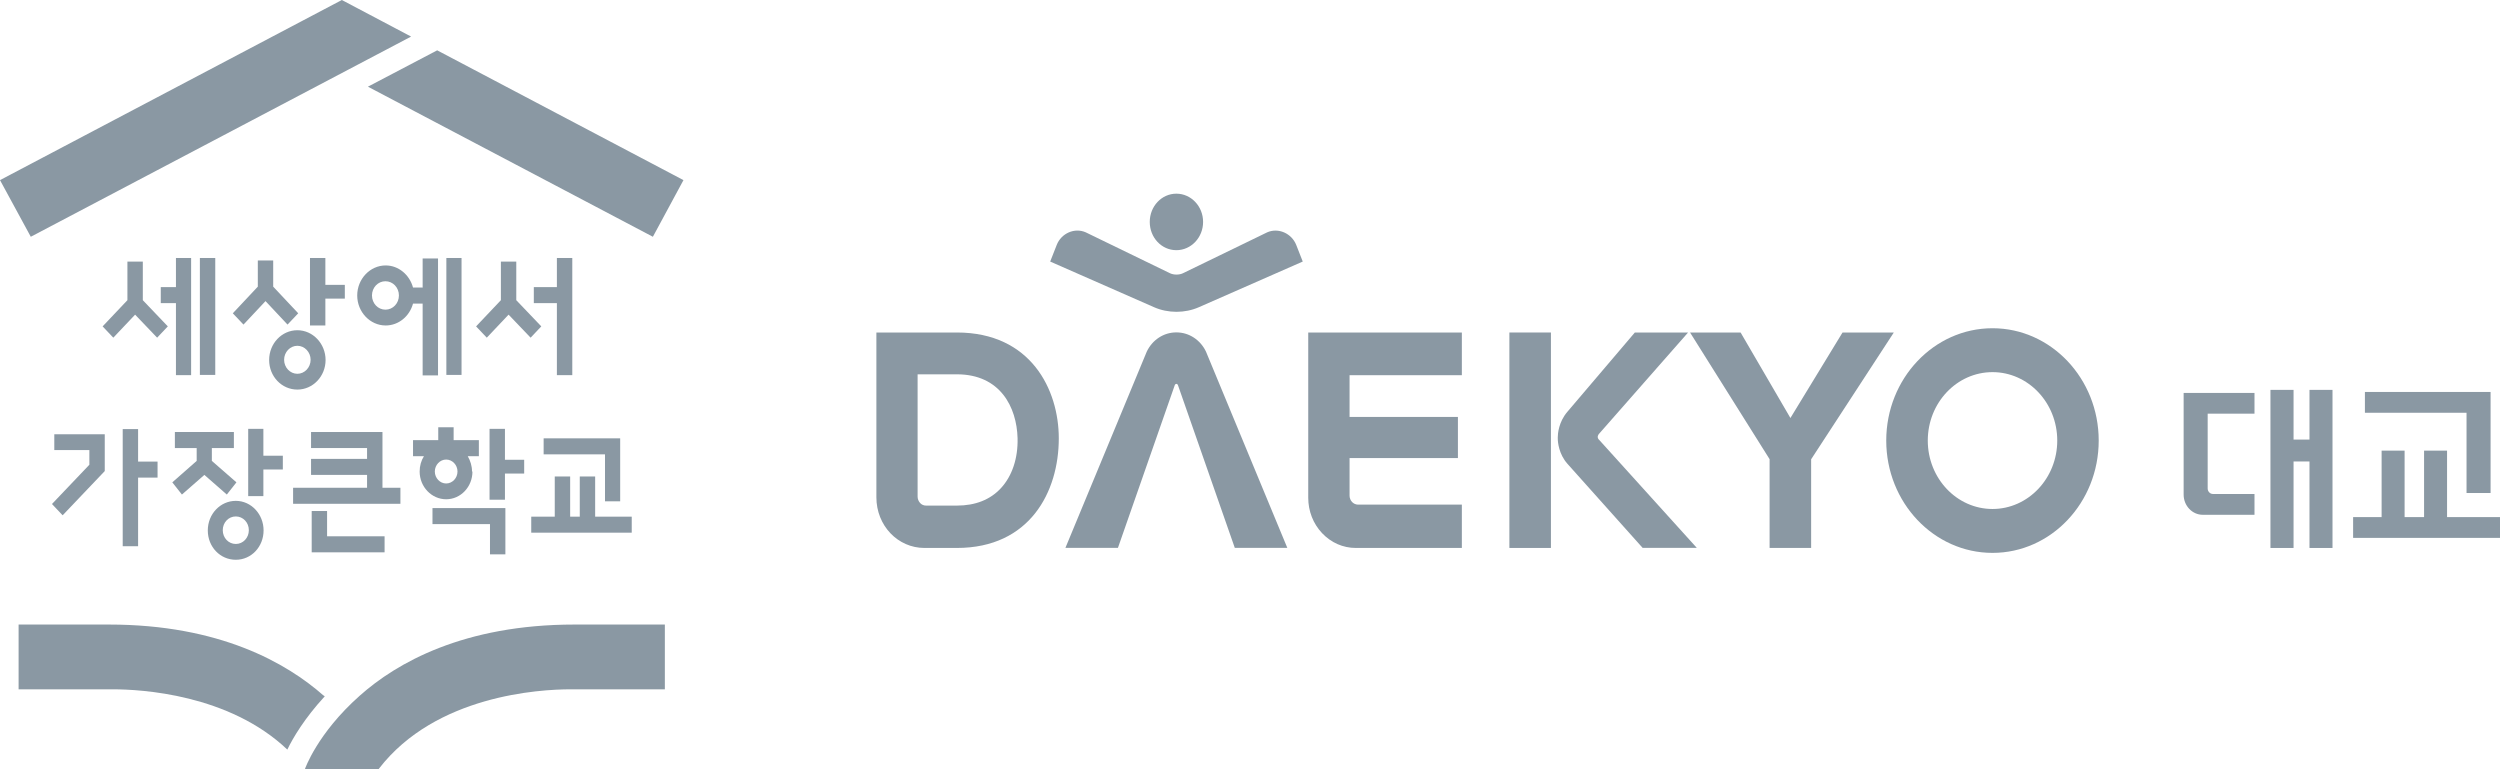 <svg width="143" height="44" viewBox="0 0 143 44" fill="none" xmlns="http://www.w3.org/2000/svg">
<path d="M138.657 25.776H139.972V29.578H143V30.767H134.598V29.578H136.228V25.776H137.543V29.578H138.657V25.776Z" fill="#8A98A3"/>
<path d="M141.086 28.2H142.461V22.42H135.273V23.61H141.086V28.2Z" fill="#8A98A3"/>
<path d="M132.103 22.301V25.144H131.191V22.301H129.87V31.344H131.191V26.396H132.103V31.344H133.419V22.301H132.103Z" fill="#8A98A3"/>
<path d="M128.957 28.256H126.581C126.415 28.256 126.279 28.112 126.279 27.943V23.66H128.957V22.476H124.904V28.294C124.904 28.926 125.396 29.446 125.995 29.446H128.957V28.256Z" fill="#8A98A3"/>
<path d="M74.831 28.469C74.831 29.239 75.115 29.959 75.625 30.498C76.141 31.043 76.822 31.343 77.551 31.343H83.618V28.864H77.681C77.551 28.864 77.426 28.807 77.337 28.713C77.249 28.619 77.195 28.488 77.195 28.35V26.202H83.393V23.847H77.195V21.461H83.618V19.019H74.831V28.469Z" fill="#8A98A3"/>
<path d="M105.393 19.019L102.412 23.91L99.562 19.019H96.671L101.221 26.265V31.343H103.597V26.271L108.326 19.019H105.393Z" fill="#8A98A3"/>
<path d="M113.972 18.775C110.619 18.775 107.893 21.656 107.893 25.2C107.893 28.745 110.619 31.625 113.972 31.625C117.326 31.625 120.046 28.745 120.046 25.2C120.046 21.656 117.32 18.775 113.972 18.775ZM113.972 29.114C111.928 29.114 110.269 27.361 110.269 25.2C110.269 23.04 111.928 21.286 113.972 21.286C116.016 21.286 117.675 23.04 117.675 25.2C117.675 27.361 116.011 29.114 113.972 29.114Z" fill="#8A98A3"/>
<path d="M54.733 19.019H50.129V28.444C50.129 30.066 51.355 31.343 52.878 31.343H54.733C58.91 31.343 60.563 28.125 60.563 25.075C60.563 22.282 58.963 19.019 54.733 19.019ZM52.487 21.411H54.733C57.221 21.411 58.157 23.296 58.205 25.062C58.234 26.208 57.897 27.223 57.257 27.918C56.647 28.582 55.793 28.92 54.733 28.92H52.973C52.843 28.92 52.718 28.87 52.629 28.77C52.54 28.669 52.487 28.544 52.487 28.407V21.411Z" fill="#8A98A3"/>
<path d="M91.451 25.144C91.326 24.993 91.427 24.862 91.457 24.824L96.558 19.019H93.513L89.65 23.559C89.152 24.142 89.105 24.818 89.105 25.006V25.087C89.105 25.282 89.158 25.97 89.662 26.534L93.957 31.337H97.056L91.451 25.137V25.144Z" fill="#8A98A3"/>
<path d="M88.713 19.019H86.337V31.343H88.713V19.019Z" fill="#8A98A3"/>
<path d="M68.817 12.694C68.817 13.583 68.136 14.31 67.288 14.31C66.441 14.31 65.766 13.59 65.766 12.694C65.766 11.799 66.447 11.078 67.288 11.078C68.13 11.078 68.817 11.799 68.817 12.694Z" fill="#8A98A3"/>
<path d="M67.294 17.836C66.856 17.836 66.411 17.748 66.014 17.573L60.071 14.961L60.445 14.009C60.705 13.345 61.464 13.007 62.104 13.289L66.927 15.631C67.039 15.681 67.164 15.706 67.294 15.706C67.424 15.706 67.555 15.681 67.661 15.631L72.484 13.289C73.124 13.007 73.883 13.352 74.144 14.009L74.517 14.961L68.574 17.573C68.177 17.748 67.733 17.836 67.294 17.836Z" fill="#8A98A3"/>
<path d="M67.282 19.013C66.565 19.013 65.914 19.439 65.594 20.115L60.942 31.337H63.946L67.199 22.025C67.199 22.025 67.229 21.956 67.288 21.956C67.347 21.956 67.377 22.025 67.377 22.025L70.63 31.337H73.634L68.983 20.115C68.663 19.439 68.011 19.013 67.294 19.013H67.276H67.282Z" fill="#8A98A3"/>
<path d="M21.877 27.9V24.711H17.792V25.628H20.996V26.248H17.792V27.164H20.996V27.9H16.765V28.817H22.904V27.9H21.877Z" fill="#8A98A3"/>
<path d="M18.709 29.23H17.829V31.593H21.998V30.676H18.709V29.23Z" fill="#8A98A3"/>
<path d="M27 26.971C27 26.648 26.902 26.351 26.755 26.093H27.391V25.176H25.948V24.44H25.068V25.176H23.625V26.093H24.249C24.09 26.351 24.004 26.648 24.004 26.971C24.004 27.848 24.689 28.558 25.52 28.558C26.352 28.558 27.024 27.848 27.024 26.971M24.872 26.971C24.872 26.596 25.166 26.286 25.52 26.286C25.875 26.286 26.169 26.596 26.169 26.971C26.169 27.345 25.875 27.655 25.52 27.655C25.166 27.655 24.872 27.345 24.872 26.971Z" fill="#8A98A3"/>
<path d="M24.738 29.979H28.027V31.709H28.908V29.062H24.738V29.979Z" fill="#8A98A3"/>
<path d="M28.883 26.299V24.53H28.002V28.584H28.883V27.087H29.983V26.299H28.883Z" fill="#8A98A3"/>
<path d="M3.106 25.744H5.112V26.583L2.972 28.83L3.583 29.475L5.992 26.945V24.84H3.106V25.744Z" fill="#8A98A3"/>
<path d="M34.606 28.675H35.474V25.073H31.096V25.989H34.606V28.675Z" fill="#8A98A3"/>
<path d="M34.043 29.553V27.255H33.163V29.553H32.613V27.255H31.732V29.553H30.387V30.469H36.135V29.553H34.043Z" fill="#8A98A3"/>
<path d="M15.065 24.53H14.197V28.378H15.065V26.855H16.178V26.067H15.065V24.53Z" fill="#8A98A3"/>
<path d="M13.488 28.649C12.607 28.649 11.886 29.398 11.886 30.34C11.886 31.283 12.595 32.019 13.488 32.019C14.38 32.019 15.077 31.27 15.077 30.34C15.077 29.411 14.368 28.649 13.488 28.649ZM13.488 31.115C13.072 31.115 12.742 30.766 12.742 30.327C12.742 29.888 13.072 29.54 13.488 29.54C13.903 29.54 14.234 29.888 14.234 30.327C14.234 30.766 13.903 31.115 13.488 31.115Z" fill="#8A98A3"/>
<path d="M13.524 27.59L12.118 26.364V25.628H13.378V24.711H10.003V25.628H11.25V26.364L9.856 27.59L10.406 28.288L11.69 27.164L12.974 28.288L13.524 27.59Z" fill="#8A98A3"/>
<path d="M7.899 24.544H7.019V31.244H7.899V27.319H9.012V26.403H7.899V24.544Z" fill="#8A98A3"/>
<path d="M24.163 16.448H23.625C23.429 15.725 22.805 15.183 22.059 15.183C21.167 15.183 20.433 15.958 20.433 16.9C20.433 17.843 21.167 18.617 22.059 18.617C22.805 18.617 23.429 18.088 23.625 17.365H24.175V21.471H25.055V14.783H24.175V16.461L24.163 16.448ZM22.047 17.713C21.619 17.713 21.277 17.352 21.277 16.9C21.277 16.448 21.619 16.087 22.047 16.087C22.475 16.087 22.818 16.448 22.818 16.9C22.818 17.352 22.475 17.713 22.047 17.713Z" fill="#8A98A3"/>
<path d="M26.4 14.757H25.532V21.445H26.4V14.757Z" fill="#8A98A3"/>
<path d="M31.854 16.423H30.534V17.339H31.854V21.458H32.735V14.757H31.854V16.423Z" fill="#8A98A3"/>
<path d="M12.313 14.757H11.433V21.445H12.313V14.757Z" fill="#8A98A3"/>
<path d="M10.064 16.423H9.196V17.339H10.064V21.458H10.932V14.757H10.064V16.423Z" fill="#8A98A3"/>
<path d="M8.169 14.964H7.288V17.171L5.87 18.669L6.481 19.315L7.728 17.998L8.988 19.315L9.599 18.669L8.169 17.171V14.964Z" fill="#8A98A3"/>
<path d="M29.531 14.964H28.651V17.171L27.232 18.669L27.844 19.315L29.091 17.998L30.351 19.315L30.962 18.669L29.531 17.171V14.964Z" fill="#8A98A3"/>
<path d="M17.009 18.889C16.116 18.889 15.395 19.65 15.395 20.593C15.395 21.535 16.116 22.284 17.009 22.284C17.902 22.284 18.623 21.523 18.623 20.593C18.623 19.663 17.902 18.889 17.009 18.889ZM17.009 21.381C16.593 21.381 16.251 21.019 16.251 20.58C16.251 20.141 16.593 19.779 17.009 19.779C17.425 19.779 17.767 20.141 17.767 20.58C17.767 21.019 17.425 21.381 17.009 21.381Z" fill="#8A98A3"/>
<path d="M18.611 14.757H17.731V18.617H18.611V17.081H19.724V16.294H18.611V14.757Z" fill="#8A98A3"/>
<path d="M17.058 17.92L15.627 16.397V14.899H14.747V16.397L13.316 17.92L13.928 18.566L15.187 17.223L16.447 18.566L17.058 17.92Z" fill="#8A98A3"/>
<path d="M17.438 44H21.656L21.681 43.961C24.921 39.765 30.876 39.429 32.625 39.429H38.03V35.724H32.857C26.523 35.724 22.683 37.919 20.58 39.791C18.134 41.96 17.438 44 17.438 44Z" fill="#8A98A3"/>
<path d="M18.514 39.791C16.41 37.932 12.571 35.724 6.236 35.724H1.064V39.429H6.469C8.046 39.429 13.097 39.701 16.435 42.877C16.765 42.192 17.425 41.082 18.575 39.83C18.55 39.817 18.538 39.791 18.514 39.778" fill="#8A98A3"/>
<path d="M19.553 0L0 10.303L1.761 13.543L23.515 2.092L19.553 0Z" fill="#8A98A3"/>
<path d="M25.007 2.879L21.045 4.958L37.345 13.543L39.094 10.303L25.007 2.879Z" fill="#8A98A3"/>
</svg>
